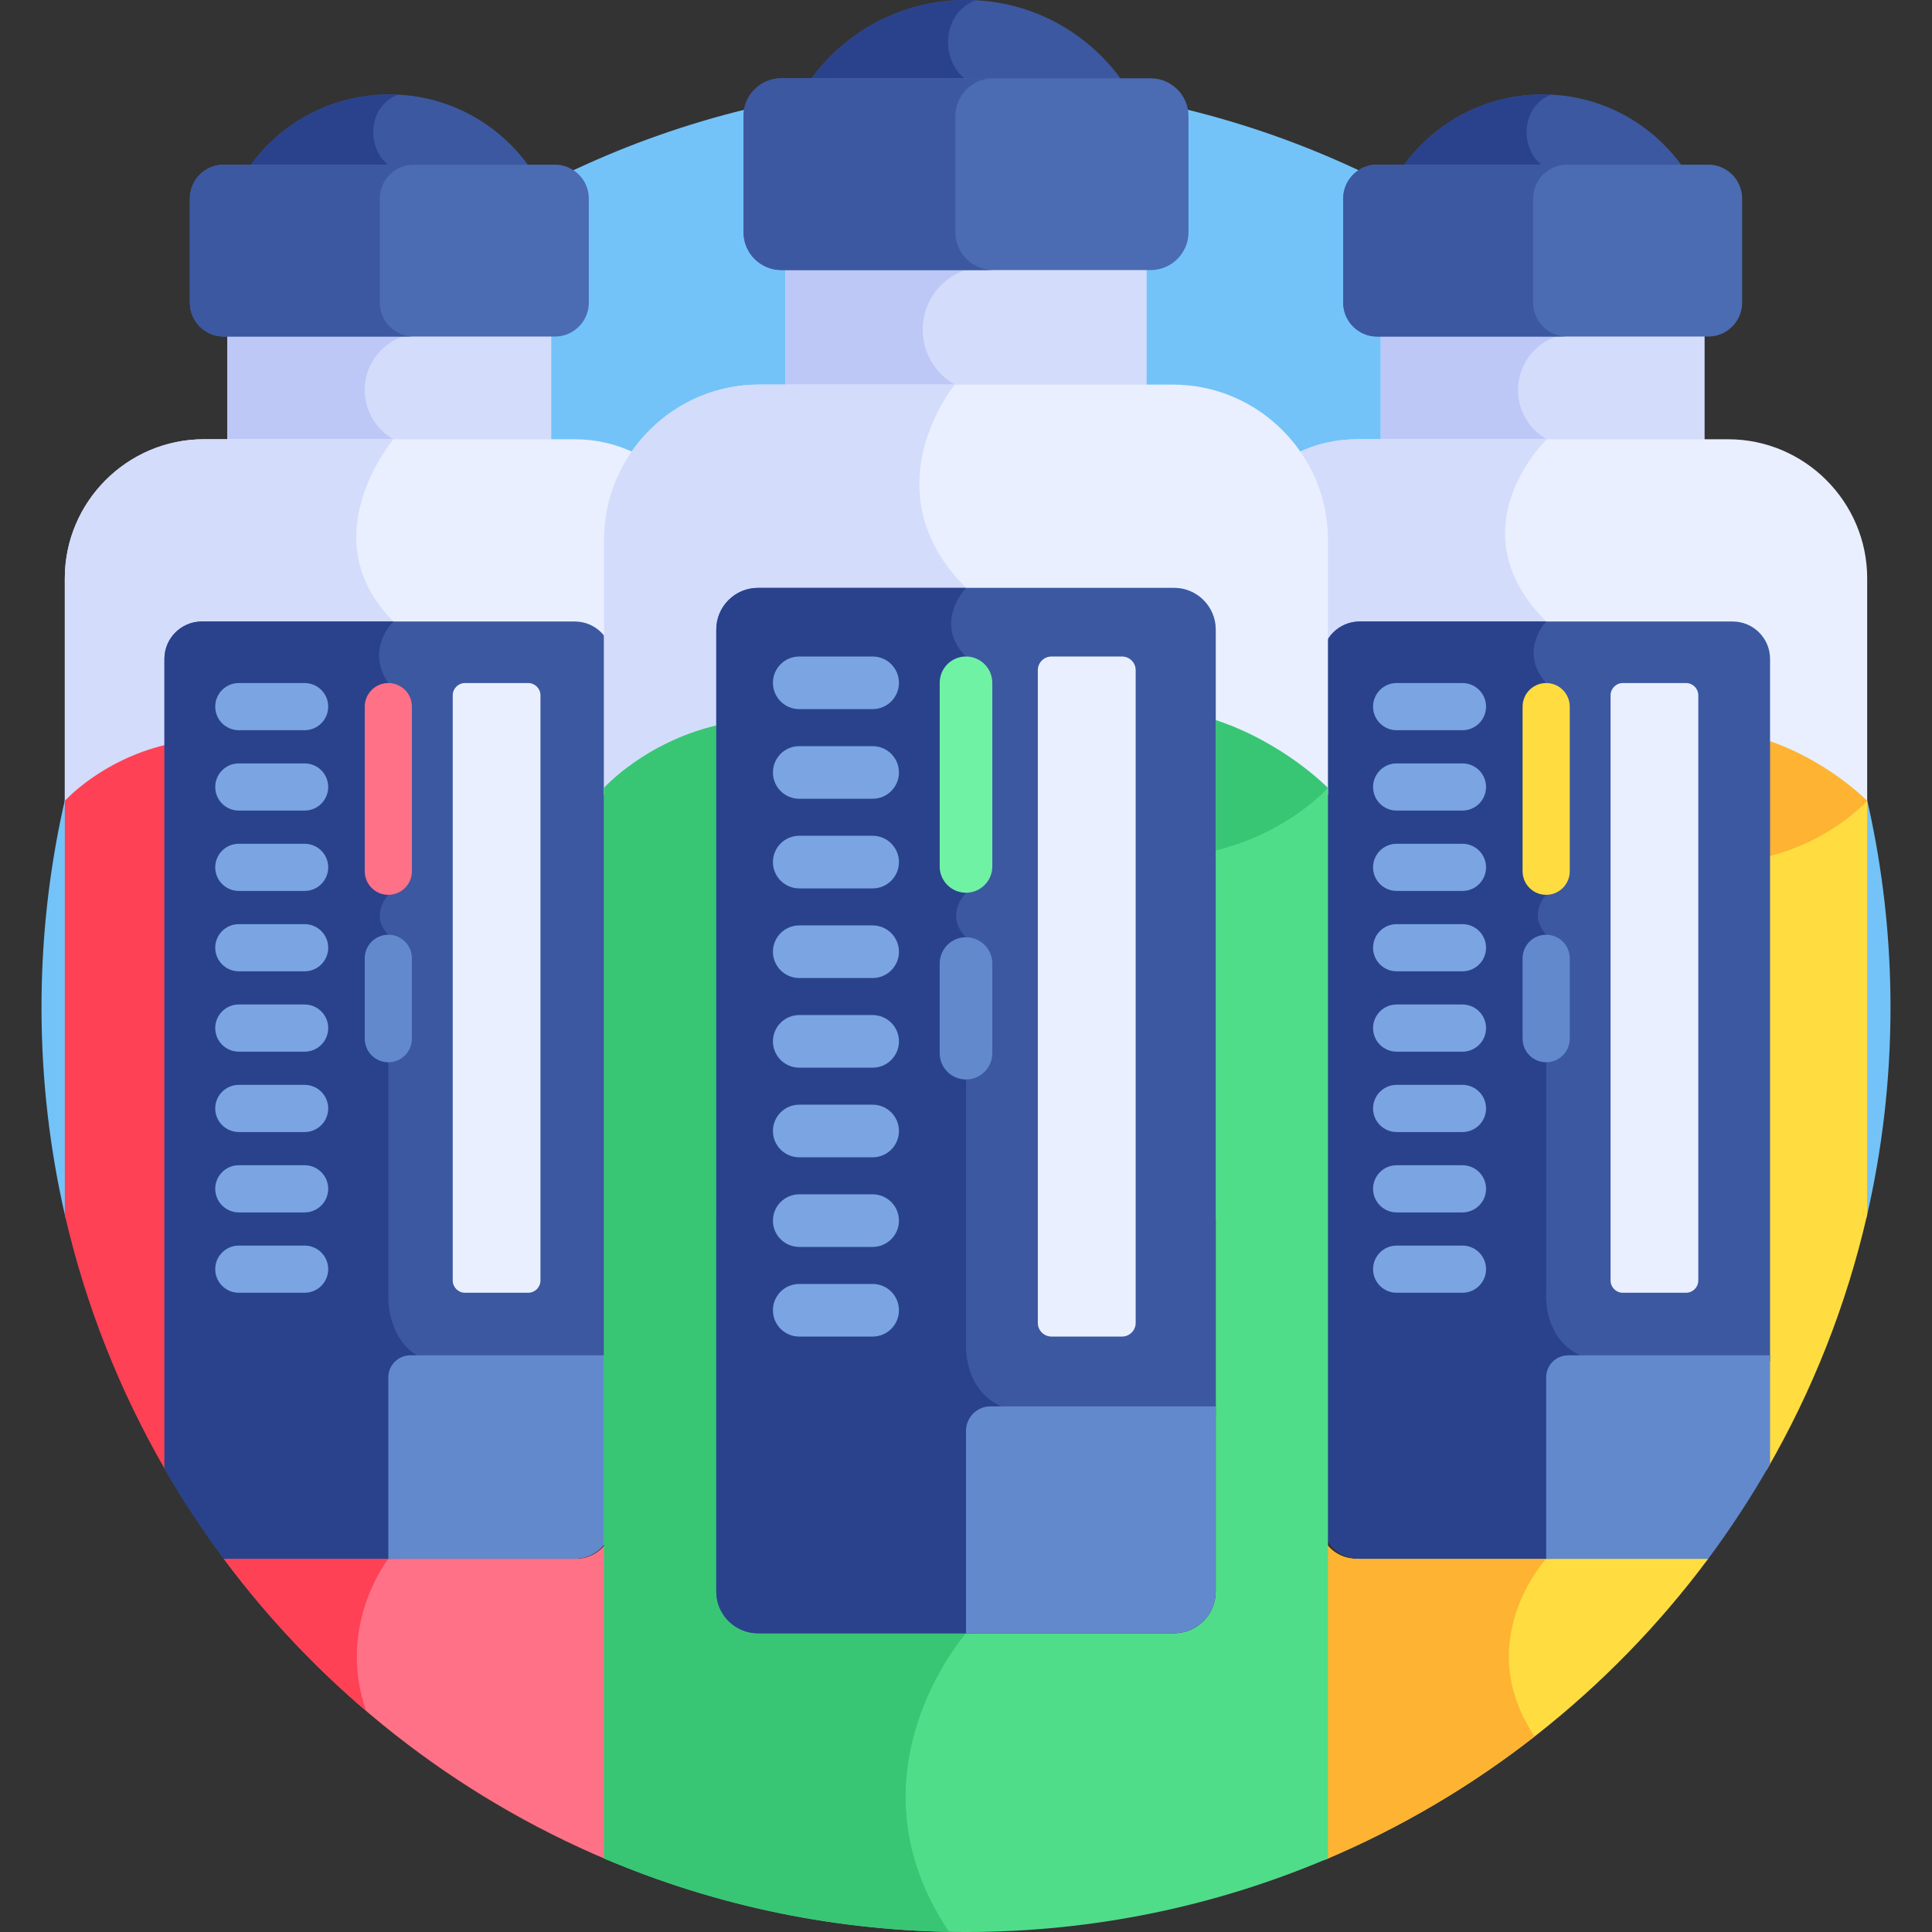 <svg id="Layer_1" enable-background="new 0 0 512 512" height="512" viewBox="0 0 512 512" width="512" xmlns="http://www.w3.org/2000/svg"><rect x="0" y="0" width="512" height="512" fill="#333333" stroke="none"/><g><path d="m494.59 322.896c4.19-17.955 6.412-36.666 6.412-55.898 0-135.311-109.691-245.002-245.002-245.002s-245.002 109.691-245.002 245.002c0 19.231 2.222 37.943 6.412 55.898z" fill="#73c3f9"/><path d="m60.263 88.356h85.831v29.999h-85.831z" fill="#d3dcfb"/><path d="m96.662 103.355c0-8.284 6.715-15 15-15h-51.399v29.999h51.398c-8.284.001-14.999-6.715-14.999-14.999z" fill="#bec8f7"/><path d="m161.008 143.014c0-8.517 2.629-16.449 7.111-23.029-4.79-2.289-10.141-3.577-15.78-3.577h-98.323c-20.261 0-36.839 16.577-36.839 36.839v60.66s9.551-10.722 26.666-14.835v-21.667c0-5.474 4.438-9.911 9.912-9.911h98.846c3.551 0 6.657 1.874 8.407 4.68 0-13.231 0-25.364 0-29.16z" fill="#e9efff"/><path d="m54.016 116.409c-20.261 0-36.839 16.577-36.839 36.839v60.66s9.551-10.722 26.666-14.835v-21.667c0-5.474 4.438-9.912 9.912-9.912h48.42c1.014-1.765 2.099-2.788 2.099-2.788-22.164-22.164 0-48.296 0-48.296h-50.258z" fill="#d3dcfb"/><path d="m152.601 413.096h-93.287c25.983 34.923 61.044 62.689 101.695 79.803 0-32.593 0-71.877 0-84.483-1.751 2.807-4.857 4.68-8.408 4.68z" fill="#ff7186"/><path d="m102.911 413.096h-43.597c11.027 14.822 23.695 28.348 37.726 40.324-7.997-22.74 5.871-40.324 5.871-40.324z" fill="#ff4155"/><path d="m43.844 389.602v-192.197c-17.115 4.114-26.666 14.836-26.666 14.836v109.655c5.522 24.121 14.606 46.882 26.666 67.706z" fill="#ff4155"/><path d="m152.334 164.705h-98.846c-5.474 0-9.912 4.438-9.912 9.912v214.533c4.784 8.302 10.044 16.294 15.737 23.946h45.264v-46.425c0-3.216 2.607-5.823 5.823-5.823h51.844v-186.231c.002-5.474-4.436-9.912-9.91-9.912z" fill="#3c58a0"/><path d="m102.911 343.811v-62.3-33.797c-5.133-5.133 0-10.574 0-10.574v-56.126c-6.25-9.13 1.363-16.309 1.363-16.309h-50.786c-5.474 0-9.911 4.438-9.911 9.912v214.533c4.784 8.302 10.044 16.294 15.737 23.946h43.597l1.667-6.789v-39.636c0-3.216 2.607-5.823 5.823-5.823h3.978c-11.851-3.191-11.468-17.037-11.468-17.037z" fill="#2a428c"/><path d="m139.975 181.014h-16.745c-1.796 0-3.252 1.456-3.252 3.252v155.077c0 1.796 1.456 3.252 3.252 3.252h16.746c1.796 0 3.252-1.456 3.252-3.252v-155.077c-.001-1.796-1.457-3.252-3.253-3.252z" fill="#e9efff"/><path d="m108.735 359.181c-3.216 0-5.823 2.607-5.823 5.823v48.092h49.423c5.474 0 9.912-4.438 9.912-9.912v-44.004h-53.512z" fill="#6289cc"/><g><path d="m102.911 237.139c-3.452 0-6.25-2.798-6.25-6.25v-43.626c0-3.452 2.798-6.25 6.25-6.25s6.25 2.798 6.25 6.25v43.626c0 3.452-2.798 6.25-6.25 6.25z" fill="#ff7186"/></g><g><path d="m80.729 193.513h-17.439c-3.452 0-6.25-2.798-6.25-6.25s2.798-6.25 6.25-6.25h17.44c3.452 0 6.25 2.798 6.25 6.25s-2.799 6.25-6.251 6.25z" fill="#7aa5e2"/></g><g><path d="m80.729 214.811h-17.439c-3.452 0-6.25-2.798-6.25-6.25s2.798-6.25 6.25-6.25h17.44c3.452 0 6.25 2.798 6.25 6.25-.001 3.452-2.799 6.25-6.251 6.25z" fill="#7aa5e2"/></g><g><path d="m80.729 236.108h-17.439c-3.452 0-6.25-2.798-6.25-6.25s2.798-6.25 6.25-6.25h17.44c3.452 0 6.25 2.798 6.25 6.25-.001 3.452-2.799 6.25-6.251 6.25z" fill="#7aa5e2"/></g><g><path d="m80.729 257.406h-17.439c-3.452 0-6.25-2.798-6.25-6.25s2.798-6.25 6.25-6.25h17.44c3.452 0 6.25 2.798 6.25 6.25-.001 3.451-2.799 6.25-6.251 6.25z" fill="#7aa5e2"/></g><g><path d="m80.729 278.703h-17.439c-3.452 0-6.25-2.798-6.25-6.25s2.798-6.25 6.25-6.25h17.44c3.452 0 6.25 2.798 6.25 6.25s-2.799 6.25-6.251 6.25z" fill="#7aa5e2"/></g><g><path d="m80.729 300h-17.439c-3.452 0-6.25-2.798-6.25-6.25s2.798-6.25 6.25-6.25h17.44c3.452 0 6.25 2.798 6.25 6.25-.001 3.452-2.799 6.25-6.251 6.25z" fill="#7aa5e2"/></g><g><path d="m80.729 321.298h-17.439c-3.452 0-6.25-2.798-6.25-6.25s2.798-6.25 6.25-6.25h17.44c3.452 0 6.25 2.798 6.25 6.25-.001 3.452-2.799 6.25-6.251 6.25z" fill="#7aa5e2"/></g><g><path d="m80.729 342.595h-17.439c-3.452 0-6.25-2.798-6.25-6.25s2.798-6.25 6.25-6.25h17.44c3.452 0 6.25 2.798 6.25 6.25s-2.799 6.25-6.251 6.25z" fill="#7aa5e2"/></g><g><path d="m102.911 281.511c-3.452 0-6.25-2.798-6.25-6.25v-21.297c0-3.452 2.798-6.25 6.25-6.25s6.25 2.798 6.25 6.25v21.297c0 3.452-2.798 6.25-6.25 6.25z" fill="#6289cc"/></g><path d="m365.906 88.356h85.831v29.999h-85.831z" fill="#d3dcfb"/><path d="m402.305 103.355c0-8.284 6.716-15 15-15h-51.398v29.999h51.398c-8.284.001-15-6.715-15-14.999z" fill="#bec8f7"/><path d="m457.984 116.409h-98.324c-5.638 0-10.99 1.287-15.779 3.577 4.483 6.58 7.111 14.512 7.111 23.029v30.089c1.75-2.806 4.856-4.68 8.407-4.68h98.846c5.474 0 9.912 4.438 9.912 9.911v50.409c17.116-4.113 26.666-14.835 26.666-14.835v-60.66c-.001-20.263-16.578-36.84-36.839-36.84z" fill="#e9efff"/><path d="m343.881 119.985c4.483 6.58 7.111 14.512 7.111 23.029v30.089c1.75-2.807 4.856-4.68 8.407-4.68h48.014c.98-2.291 2.339-3.718 2.339-3.718-24.593-24.593.168-48.297.168-48.297h-50.26c-5.638.001-10.989 1.288-15.779 3.577z" fill="#d3dcfb"/><path d="m468.156 196.106v31.806c12.575-3.022 21.067-9.611 24.686-12.896l1.98-2.775s-10.404-10.755-26.666-16.135z" fill="#ffb332"/><path d="m494.822 321.896v-109.655s-9.551 10.722-26.666 14.836v162.525c12.06-20.824 21.144-43.585 26.666-67.706z" fill="#ffdd40"/><path d="m452.686 413.096h-93.288c-3.551 0-6.657-1.873-8.407-4.68v84.483c40.651-17.114 75.712-44.88 101.695-79.803z" fill="#ffdd40"/><path d="m359.399 413.096c-3.551 0-6.657-1.873-8.407-4.68v84.483c20.069-8.449 38.773-19.499 55.698-32.721-16.965-25.426 3.062-47.082 3.062-47.082z" fill="#ffb332"/><path d="m411.418 366.671c0-3.216 2.607-5.823 5.823-5.823h51.845v-186.231c0-5.474-4.438-9.912-9.912-9.912h-98.846c-5.474 0-9.911 4.438-9.911 9.912v228.568c0 5.474 4.438 9.912 9.911 9.912h51.09z" fill="#3c58a0"/><path d="m409.751 342.595v-61.084-33.797c-4.955-5.597 0-10.574 0-10.574v-56.126c-7.476-8.485 0-16.309 0-16.309h-49.423c-5.474 0-9.911 4.438-9.911 9.912v228.568c0 5.474 4.438 9.912 9.911 9.912h49.423l1.667-7.232v-39.193c0-3.216 2.607-5.823 5.823-5.823h4.549l.124-.537c-13.375-3.501-12.163-17.717-12.163-17.717z" fill="#2a428c"/><path d="m446.815 181.014h-16.745c-1.796 0-3.252 1.456-3.252 3.252v155.077c0 1.796 1.456 3.252 3.252 3.252h16.746c1.796 0 3.252-1.456 3.252-3.252v-155.077c-.001-1.796-1.457-3.252-3.253-3.252z" fill="#e9efff"/><path d="m469.086 387.977v-28.796h-53.511c-3.216 0-5.823 2.607-5.823 5.824v48.092h42.935c5.959-8.011 11.437-16.4 16.399-25.12z" fill="#6289cc"/><g><path d="m409.751 237.139c-3.452 0-6.25-2.798-6.25-6.25v-43.626c0-3.452 2.798-6.25 6.25-6.25s6.25 2.798 6.25 6.25v43.626c0 3.452-2.798 6.25-6.25 6.25z" fill="#ffdd40"/></g><g><path d="m387.569 193.513h-17.44c-3.452 0-6.25-2.798-6.25-6.25s2.798-6.25 6.25-6.25h17.44c3.452 0 6.25 2.798 6.25 6.25s-2.798 6.25-6.25 6.25z" fill="#7aa5e2"/></g><g><path d="m387.569 214.811h-17.44c-3.452 0-6.25-2.798-6.25-6.25s2.798-6.25 6.25-6.25h17.44c3.452 0 6.25 2.798 6.25 6.25s-2.798 6.25-6.25 6.25z" fill="#7aa5e2"/></g><g><path d="m387.569 236.108h-17.44c-3.452 0-6.25-2.798-6.25-6.25s2.798-6.25 6.25-6.25h17.44c3.452 0 6.25 2.798 6.25 6.25s-2.798 6.25-6.25 6.25z" fill="#7aa5e2"/></g><g><path d="m387.569 257.406h-17.44c-3.452 0-6.25-2.798-6.25-6.25s2.798-6.25 6.25-6.25h17.44c3.452 0 6.25 2.798 6.25 6.25 0 3.451-2.798 6.25-6.25 6.25z" fill="#7aa5e2"/></g><g><path d="m387.569 278.703h-17.44c-3.452 0-6.25-2.798-6.25-6.25s2.798-6.25 6.25-6.25h17.44c3.452 0 6.25 2.798 6.25 6.25s-2.798 6.25-6.25 6.25z" fill="#7aa5e2"/></g><g><path d="m387.569 300h-17.44c-3.452 0-6.25-2.798-6.25-6.25s2.798-6.25 6.25-6.25h17.44c3.452 0 6.25 2.798 6.25 6.25s-2.798 6.25-6.25 6.25z" fill="#7aa5e2"/></g><g><path d="m387.569 321.298h-17.44c-3.452 0-6.25-2.798-6.25-6.25s2.798-6.25 6.25-6.25h17.44c3.452 0 6.25 2.798 6.25 6.25s-2.798 6.25-6.25 6.25z" fill="#7aa5e2"/></g><g><path d="m387.569 342.595h-17.44c-3.452 0-6.25-2.798-6.25-6.25s2.798-6.25 6.25-6.25h17.44c3.452 0 6.25 2.798 6.25 6.25s-2.798 6.25-6.25 6.25z" fill="#7aa5e2"/></g><g><path d="m409.751 281.511c-3.452 0-6.25-2.798-6.25-6.25v-21.297c0-3.452 2.798-6.25 6.25-6.25s6.25 2.798 6.25 6.25v21.297c0 3.452-2.798 6.25-6.25 6.25z" fill="#6289cc"/></g><g><path d="m446.684 45.302c-8.155-12.223-22.066-20.277-37.862-20.277s-29.707 8.054-37.862 20.277z" fill="#3c58a0"/></g><path d="m411.108 25.097c-.759-.038-1.518-.073-2.286-.073-15.796 0-29.707 8.054-37.862 20.277h40.453c-8.933-3.143-9.234-16.936-.305-20.204z" fill="#2a428c"/><path d="m452.717 43.635h-87.789c-4.933 0-8.968 4.036-8.968 8.968v27.617c0 4.933 4.036 8.968 8.968 8.968h87.789c4.932 0 8.968-4.036 8.968-8.968v-27.617c0-4.932-4.036-8.968-8.968-8.968z" fill="#4b6bb2"/><path d="m406.292 80.221v-27.618c0-4.933 4.036-8.968 8.968-8.968h-50.333c-4.932 0-8.968 4.036-8.968 8.968v27.617c0 4.933 4.036 8.968 8.968 8.968h50.333c-4.932.001-8.968-4.035-8.968-8.967z" fill="#3c58a0"/><path d="m208.134 70.637h95.732v33.46h-95.732z" fill="#d3dcfb"/><path d="m244.533 87.367c0-9.24 7.49-16.73 16.73-16.73h-53.128v33.459h53.128c-9.24 0-16.73-7.49-16.73-16.729z" fill="#bec8f7"/><path d="m310.833 101.926h-109.666c-22.599 0-41.088 18.49-41.088 41.088v67.658s10.652-11.959 29.742-16.547v-27.276c0-6.105 4.949-11.055 11.055-11.055h110.248c6.106 0 11.055 4.95 11.055 11.055v60.37c19.09-4.588 29.742-16.547 29.742-16.547v-67.658c0-22.599-18.49-41.088-41.088-41.088z" fill="#e9efff"/><path d="m201.167 101.926c-22.598 0-41.088 18.49-41.088 41.088v67.658s10.652-11.959 29.742-16.547v-27.276c0-6.105 4.949-11.055 11.055-11.055h55.124c-25.966-25.966-2.975-53.868-2.975-53.868z" fill="#d3dcfb"/><path d="m322.179 190.817v35.475c14.026-3.371 23.497-10.72 27.533-14.383l2.209-3.096s-11.605-11.996-29.742-17.996z" fill="#38c674"/><path d="m322.179 225.36v196.423c0 6.105-4.949 11.055-11.055 11.055h-110.248c-6.106 0-11.055-4.949-11.055-11.055v-229.517c-19.09 4.588-29.742 16.547-29.742 16.547v283.691c29.461 12.547 61.878 19.496 95.921 19.496s66.461-6.949 95.921-19.496v-283.691s-10.652 11.959-29.742 16.547z" fill="#50dd89"/><path d="m256 432.838h-55.124c-6.106 0-11.055-4.949-11.055-11.055v-229.517c-19.09 4.588-29.742 16.547-29.742 16.547v283.691c28.165 11.995 59.036 18.857 91.442 19.439-28.309-41.933 4.479-79.105 4.479-79.105z" fill="#38c674"/><path d="m257.859 381.057c0-3.587 2.908-6.495 6.495-6.495h57.825v-207.714c0-6.105-4.949-11.055-11.055-11.055h-110.248c-6.105 0-11.055 4.95-11.055 11.055v254.934c0 6.105 4.949 11.055 11.055 11.055h56.983z" fill="#3c58a0"/><path d="m200.876 155.794c-6.105 0-11.055 4.949-11.055 11.055v254.934c0 6.105 4.949 11.055 11.055 11.055h55.124l1.859-6.73v-45.05c0-3.587 2.908-6.495 6.495-6.495h7.741l.069-.251c-17.333-1.334-16.164-18.168-16.164-18.168v-70.071-37.696c-5.882-5.882 0-11.794 0-11.794v-62.6c-8.871-8.871 0-18.19 0-18.19h-55.124z" fill="#2a428c"/><path d="m297.34 173.984h-18.678c-2.003 0-3.627 1.624-3.627 3.627v172.966c0 2.003 1.624 3.627 3.627 3.627h18.678c2.003 0 3.627-1.624 3.627-3.627v-172.966c0-2.004-1.624-3.627-3.627-3.627z" fill="#e9efff"/><path d="m262.495 372.703c-3.587 0-6.495 2.908-6.495 6.495v53.64h55.124c6.106 0 11.055-4.949 11.055-11.055v-49.08z" fill="#6289cc"/><g><path d="m256 236.584c-3.85 0-6.971-3.121-6.971-6.971v-48.659c0-3.85 3.121-6.971 6.971-6.971s6.971 3.121 6.971 6.971v48.659c0 3.85-3.121 6.971-6.971 6.971z" fill="#70f2a4"/></g><g><path d="m231.259 187.925h-19.452c-3.85 0-6.971-3.121-6.971-6.971s3.121-6.971 6.971-6.971h19.452c3.85 0 6.971 3.121 6.971 6.971s-3.121 6.971-6.971 6.971z" fill="#7aa5e2"/></g><g><path d="m231.259 211.679h-19.452c-3.85 0-6.971-3.121-6.971-6.971s3.121-6.971 6.971-6.971h19.452c3.85 0 6.971 3.121 6.971 6.971s-3.121 6.971-6.971 6.971z" fill="#7aa5e2"/></g><g><path d="m231.259 235.433h-19.452c-3.85 0-6.971-3.121-6.971-6.971s3.121-6.971 6.971-6.971h19.452c3.85 0 6.971 3.121 6.971 6.971 0 3.851-3.121 6.971-6.971 6.971z" fill="#7aa5e2"/></g><g><path d="m231.259 259.188h-19.452c-3.85 0-6.971-3.121-6.971-6.971s3.121-6.971 6.971-6.971h19.452c3.85 0 6.971 3.121 6.971 6.971s-3.121 6.971-6.971 6.971z" fill="#7aa5e2"/></g><g><path d="m231.259 282.942h-19.452c-3.85 0-6.971-3.121-6.971-6.971s3.121-6.971 6.971-6.971h19.452c3.85 0 6.971 3.121 6.971 6.971s-3.121 6.971-6.971 6.971z" fill="#7aa5e2"/></g><g><path d="m231.259 306.696h-19.452c-3.85 0-6.971-3.121-6.971-6.971s3.121-6.971 6.971-6.971h19.452c3.85 0 6.971 3.121 6.971 6.971s-3.121 6.971-6.971 6.971z" fill="#7aa5e2"/></g><g><path d="m231.259 330.45h-19.452c-3.85 0-6.971-3.121-6.971-6.971s3.121-6.971 6.971-6.971h19.452c3.85 0 6.971 3.121 6.971 6.971s-3.121 6.971-6.971 6.971z" fill="#7aa5e2"/></g><g><path d="m231.259 354.204h-19.452c-3.85 0-6.971-3.121-6.971-6.971s3.121-6.971 6.971-6.971h19.452c3.85 0 6.971 3.121 6.971 6.971s-3.121 6.971-6.971 6.971z" fill="#7aa5e2"/></g><g><path d="m256 286.073c-3.85 0-6.971-3.121-6.971-6.971v-23.754c0-3.85 3.121-6.971 6.971-6.971s6.971 3.121 6.971 6.971v23.754c0 3.85-3.121 6.971-6.971 6.971z" fill="#6289cc"/></g><g><path d="m141.04 45.302c-8.155-12.223-22.066-20.277-37.862-20.277s-29.707 8.054-37.862 20.277z" fill="#3c58a0"/></g><path d="m105.464 25.097c-.759-.038-1.518-.073-2.286-.073-15.796 0-29.707 8.054-37.862 20.277h40.453c-8.933-3.143-9.233-16.936-.305-20.204z" fill="#2a428c"/><path d="m147.073 43.635h-87.789c-4.933 0-8.968 4.036-8.968 8.968v27.617c0 4.933 4.036 8.968 8.968 8.968h87.789c4.933 0 8.968-4.036 8.968-8.968v-27.617c0-4.932-4.036-8.968-8.968-8.968z" fill="#4b6bb2"/><path d="m100.649 80.221v-27.618c0-4.933 4.036-8.968 8.968-8.968h-50.333c-4.932 0-8.968 4.036-8.968 8.968v27.617c0 4.933 4.036 8.968 8.968 8.968h50.333c-4.933.001-8.968-4.035-8.968-8.967z" fill="#3c58a0"/><g><path d="m298.23 22.616c-9.096-13.632-24.612-22.616-42.23-22.616s-33.134 8.984-42.23 22.616z" fill="#3c58a0"/></g><path d="m258.55.081c-.846-.042-1.693-.081-2.55-.081-17.618 0-33.134 8.984-42.23 22.616h45.119c-9.963-3.506-10.298-18.891-.339-22.535z" fill="#2a428c"/><path d="m304.958 20.757h-97.916c-5.502 0-10.003 4.501-10.003 10.003v30.803c0 5.502 4.501 10.003 10.003 10.003h97.916c5.501 0 10.003-4.501 10.003-10.003v-30.803c0-5.501-4.501-10.003-10.003-10.003z" fill="#4b6bb2"/><path d="m253.179 61.563v-30.803c0-5.502 4.501-10.003 10.003-10.003h-56.14c-5.502 0-10.003 4.501-10.003 10.003v30.803c0 5.502 4.501 10.003 10.003 10.003h56.14c-5.502 0-10.003-4.501-10.003-10.003z" fill="#3c58a0"/></g></svg>